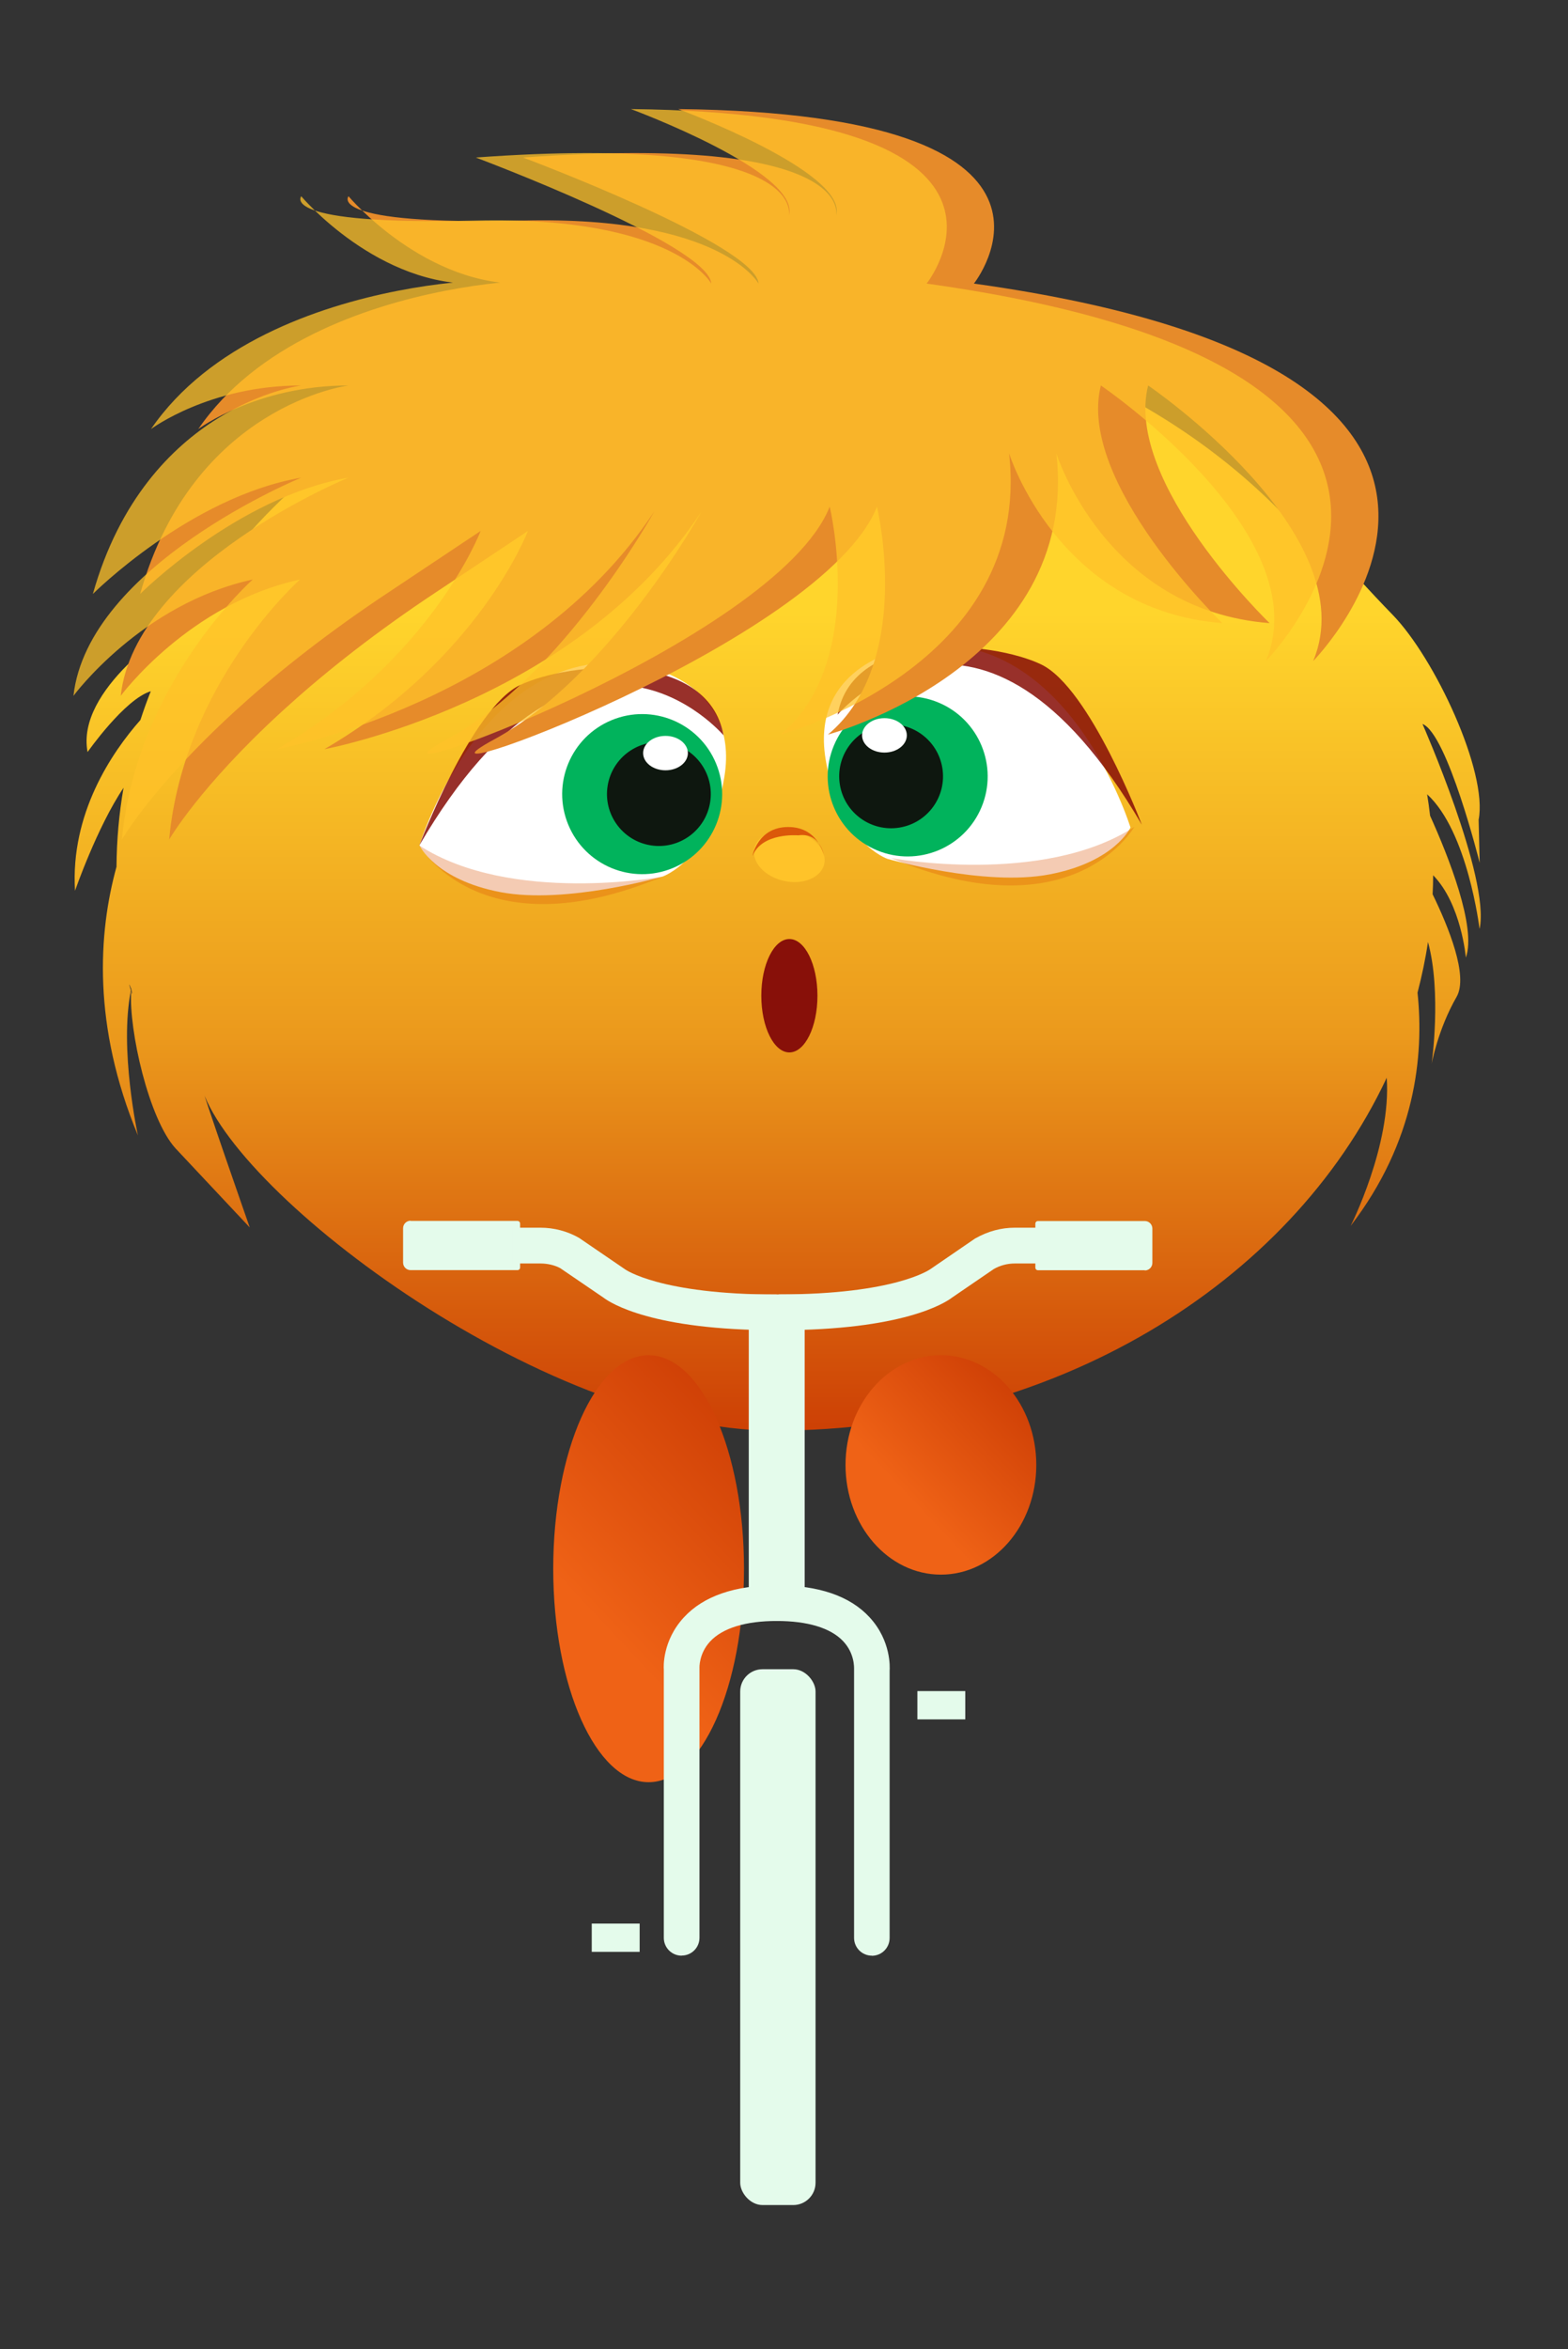 <?xml version="1.0" encoding="UTF-8"?>
<svg id="Layer_1" data-name="Layer 1" xmlns="http://www.w3.org/2000/svg" xmlns:xlink="http://www.w3.org/1999/xlink" viewBox="0 0 148.6 222.51">
  <rect x="0" y="0" width="148.6" height="222.51" fill="#333333" stroke="none"/>
  <defs>
    <style>
      .cls-1 {
        fill: #01b35c;
      }

      .cls-1, .cls-2, .cls-3, .cls-4, .cls-5, .cls-6, .cls-7, .cls-8, .cls-9, .cls-10, .cls-11, .cls-12, .cls-13, .cls-14, .cls-15 {
        stroke-width: 0px;
      }

      .cls-2 {
        fill: #ffc129;
        opacity: .75;
      }

      .cls-3, .cls-8 {
        fill: #db580a;
      }

      .cls-4 {
        fill: #e68b2a;
      }

      .cls-5 {
        fill: url(#linear-gradient);
      }

      .cls-6 {
        fill: #e4fbeb;
      }

      .cls-7 {
        opacity: .86;
      }

      .cls-7, .cls-14 {
        fill: #881009;
      }

      .cls-8 {
        opacity: .31;
      }

      .cls-9 {
        fill: #ffc329;
      }

      .cls-10 {
        fill: url(#linear-gradient-4);
      }

      .cls-11 {
        fill: url(#linear-gradient-2);
      }

      .cls-12 {
        fill: url(#linear-gradient-3);
      }

      .cls-13 {
        fill: #fff;
      }

      .cls-15 {
        fill: #0e170f;
      }
    </style>
    <linearGradient id="linear-gradient" x1="12.43" y1="93.67" x2="12.43" y2="93.85" gradientUnits="userSpaceOnUse">
      <stop offset=".27" stop-color="#ffd52c"/>
      <stop offset=".65" stop-color="#eb991c"/>
      <stop offset="1" stop-color="#cd4005"/>
      <stop offset="1" stop-color="#cb3c04"/>
    </linearGradient>
    <linearGradient id="linear-gradient-2" x1="73.71" y1="29.38" x2="73.71" y2="135.49" xlink:href="#linear-gradient"/>
    <linearGradient id="linear-gradient-3" x1="56.39" y1="153.35" x2="75.17" y2="135.69" gradientUnits="userSpaceOnUse">
      <stop offset="0" stop-color="#ef6216"/>
      <stop offset="1" stop-color="#cb3c04"/>
    </linearGradient>
    <linearGradient id="linear-gradient-4" x1="85.97" y1="141.77" x2="97.84" y2="130.6" xlink:href="#linear-gradient-3"/>
  </defs>
  <g>
    <g>
      <path class="cls-5" d="M12.42,93.8s0,.03.01.05c0-.06,0-.12.01-.18,0,.04-.02.09-.03.13Z"/>
      <path class="cls-11" d="M140.23,87.94c.99-4.82-5.42-19.37-5.42-19.37,2.36.92,5.42,13.15,5.42,13.15l-.1-4.08c.89-4.5-4.14-15.3-8.16-19.42-4.02-4.12-11.05-12.13-11.05-12.13,0,0,.12.83.34,2.27-11.45-11.59-28.62-18.97-47.82-18.97-24.36,0-45.46,11.87-55.74,29.17-1.42.88-10.53,6.75-9.4,12.67,0,0,3.51-5.01,5.99-5.76-.36.9-.68,1.8-.98,2.72-2.72,3.08-6.65,8.87-6.2,16.18,0,0,2.08-6.01,4.6-9.76-.43,2.45-.65,4.95-.67,7.49-1.72,6.24-2.3,15.01,2.03,25.44,0,0-1.79-8.19-.66-13.73-.13-.41-.28-.96.03-.13.17.68.09.49-.01.18-.23,3.73,1.67,12.1,4.19,14.89l7.05,7.51s-4.53-12.93-4.73-13.93c1.94,9.85,32.18,33.17,54.49,33.17,26.31,0,48.81-13.84,57.99-33.42.45,6.4-3.42,14.03-3.42,14.03,6.14-7.99,6.97-16.12,6.34-22.09.41-1.58.75-3.18.99-4.8,1.31,4.76.35,11.53.35,11.53,0,0,.59-3.25,2.36-6.33,1.14-1.97-.76-6.62-2.27-9.72.03-.6.05-1.2.05-1.8,2.67,2.72,3.1,7.8,3.1,7.8,1.03-2.87-1.66-9.61-3.39-13.44-.08-.68-.17-1.36-.28-2.03,3.86,3.53,4.96,12.71,4.96,12.71Z"/>
    </g>
    <ellipse class="cls-12" cx="61.47" cy="148.58" rx="9.04" ry="20.22"/>
    <ellipse class="cls-10" cx="89.17" cy="138.75" rx="9.04" ry="10.39"/>
    <g>
      <path class="cls-13" d="M39.75,80.07s6.05-19.72,20.98-17.05c0,0,9.4,1.43,7.92,10.55-1.28,7.89-5.85,9.45-5.85,9.45,0,0-9.16,2.66-15.36,1.48-6.2-1.18-7.68-4.43-7.68-4.43Z"/>
      <circle class="cls-1" cx="60.86" cy="75.21" r="7.58" transform="translate(-24.15 29.02) rotate(-22.5)"/>
      <circle class="cls-15" cx="62.44" cy="75.21" r="4.92" transform="translate(-21.8 124.79) rotate(-80.78)"/>
      <ellipse class="cls-13" cx="63.07" cy="71.33" rx="2.12" ry="1.63"/>
    </g>
    <g>
      <path class="cls-13" d="M107.14,78.39s-6.05-19.72-20.98-17.05c0,0-9.4,1.43-7.92,10.55,1.28,7.89,5.85,9.45,5.85,9.45,0,0,9.16,2.66,15.36,1.48,6.2-1.18,7.68-4.43,7.68-4.43Z"/>
      <circle class="cls-1" cx="86.02" cy="73.53" r="7.58" transform="translate(-14.83 124.87) rotate(-67.5)"/>
      <circle class="cls-15" cx="84.45" cy="73.53" r="4.92" transform="translate(-10.69 14.48) rotate(-9.22)"/>
      <ellipse class="cls-13" cx="83.82" cy="69.65" rx="2.12" ry="1.63"/>
    </g>
    <ellipse class="cls-9" cx="74.81" cy="81.09" rx="2.4" ry="3.39" transform="translate(-20.68 136.36) rotate(-77.37)"/>
    <path class="cls-3" d="M78.09,81.09s-.28-2.27-2.45-1.97c0,0-3.45-.3-4.33,1.97,0,0,.48-2.76,3.39-2.76s3.39,2.76,3.39,2.76Z"/>
    <ellipse class="cls-14" cx="74.81" cy="94.31" rx="2.66" ry="5.37"/>
    <path class="cls-8" d="M62.79,83.03s-14.36,2.68-23.05-2.95c0,0,5.76,10.19,23.05,2.95Z"/>
    <path class="cls-8" d="M84.45,81.27s14.36,2.68,23.05-2.95c0,0-5.76,10.19-23.05,2.95Z"/>
    <path class="cls-7" d="M68.57,69.65s-13.45-15.91-28.83,10.42c0,0,4.92-12.97,9.54-15.18s17.8-3.43,19.29,4.76Z"/>
    <path class="cls-7" d="M79.38,67.69s13.45-15.91,28.83,10.42c0,0-4.92-12.97-9.54-15.18-4.62-2.22-17.8-3.43-19.29,4.76Z"/>
    <path class="cls-4" d="M92.29,26.87s12.86-16.08-28.02-16.54c0,0,16.16,5.97,14.97,10.1,0,0,2.03-7.81-29.67-5.51,0,0,22.06,8.25,22.32,11.94,0,0-3.49-6.43-22.32-5.97-18.83.46-16.54-2.3-16.54-2.3,0,0,7.35,8.73,16.99,8.27,9.65-.46-20.21-2.3-31.23,13.78,0,0,5.51-4.13,14.24-4.13,0,0-14.7,1.84-19.75,19.75,0,0,9.19-9.19,19.75-11.02,0,0-20.21,8.27-21.59,20.67,0,0,6.43-8.73,16.99-11.02,0,0-11.02,9.76-12.4,24.63,0,0,2.88-5.01,10.78-12.22,3.48-3.18,7.94-6.78,13.57-10.58l9.65-6.43s-4.59,12.11-19.29,20.67c0,0,23.76-4.36,35.74-22.51,0,0-8.64,15.62-19.66,21.59-11.02,5.97,31.23-9.19,36.29-22.05,0,0,3.56,14.7-4.65,21.59,0,0,23.94-6.43,21.65-26.64,0,0,4.64,14.87,20.21,16.08,0,0-13.83-13.32-11.51-22.51,0,0,20.69,14.08,15.64,26.1,0,0,27.1-27.48-32.15-35.75Z"/>
    <path class="cls-2" d="M87.81,26.87s12.86-16.08-28.02-16.54c0,0,16.16,5.97,14.97,10.1,0,0,2.03-7.81-29.67-5.51,0,0,22.06,8.25,22.32,11.94,0,0-3.49-6.43-22.32-5.97-18.83.46-16.54-2.3-16.54-2.3,0,0,7.35,8.73,16.99,8.27,9.65-.46-20.21-2.3-31.23,13.78,0,0,5.51-4.13,14.24-4.13,0,0-14.7,1.84-19.75,19.75,0,0,9.19-9.19,19.75-11.02,0,0-20.21,8.27-21.59,20.67,0,0,6.43-8.73,16.99-11.02,0,0-11.02,9.76-12.4,24.63,0,0,2.88-5.01,10.78-12.22,3.48-3.18,7.94-6.78,13.57-10.58l9.65-6.43s-4.59,12.11-19.29,20.67c0,0,23.76-4.36,35.74-22.51,0,0-8.64,15.62-19.66,21.59-11.02,5.97,31.23-9.19,36.29-22.05,0,0,3.56,14.7-4.65,21.59,0,0,23.94-6.43,21.65-26.64,0,0,4.64,14.87,20.21,16.08,0,0-13.83-13.32-11.51-22.51,0,0,20.69,14.08,15.64,26.1,0,0,27.1-27.48-32.15-35.75Z"/>
  </g>
  <path class="cls-6" d="M38.91,115.64h10.13c.14,0,.25.11.25.25v4.16c0,.14-.11.25-.25.25h-10.13c-.39,0-.71-.32-.71-.71v-3.26c0-.39.32-.71.71-.71Z"/>
  <path class="cls-6" d="M73.61,125.99c-11.74,0-15.72-2.55-16.44-3.1l-4.08-2.78c-.48-.26-1.16-.44-1.86-.44h-2.66v-3.39h2.66c1.27,0,2.53.33,3.64.96l4.38,2.99h0s3.29,2.38,14.35,2.38v3.39Z"/>
  <path class="cls-6" d="M98.82,115.64h10.13c.14,0,.25.11.25.25v4.16c0,.14-.11.25-.25.25h-10.13c-.39,0-.71-.32-.71-.71v-3.26c0-.39.32-.71.71-.71Z" transform="translate(207.32 235.95) rotate(-180)"/>
  <path class="cls-6" d="M73.8,125.99v-3.39c11.07,0,14.35-2.38,14.38-2.4l4.22-2.89c1.23-.7,2.49-1.03,3.77-1.03h2.66v3.39h-2.66c-.69,0-1.38.18-1.98.52l-3.95,2.7c-.71.54-4.69,3.1-16.44,3.1Z"/>
  <rect class="cls-6" x="70.96" y="122.6" width="5.3" height="28.74"/>
  <rect class="cls-6" x="56.08" y="182.19" width="4.54" height="2.68"/>
  <rect class="cls-6" x="86.94" y="160.17" width="4.54" height="2.68"/>
  <rect class="cls-6" x="70.15" y="158.1" width="7.14" height="50.75" rx="2.11" ry="2.11"/>
  <path class="cls-6" d="M64.6,185.23c-.94,0-1.69-.76-1.69-1.69v-25.43c-.02-.15-.16-2.7,1.91-4.93,1.86-2.01,4.82-3.03,8.8-3.03.94,0,1.69.76,1.69,1.69s-.76,1.69-1.69,1.69c-2.96,0-5.14.67-6.32,1.94-1.07,1.15-1.01,2.49-1.01,2.5v25.56c0,.94-.75,1.69-1.69,1.69Z"/>
  <path class="cls-6" d="M82.63,185.23c-.94,0-1.69-.76-1.69-1.69v-25.43c0-.17.06-1.52-1.05-2.68-1.18-1.24-3.35-1.9-6.28-1.9-.94,0-1.69-.76-1.69-1.69s.76-1.69,1.69-1.69c3.98,0,6.95,1.02,8.8,3.03,2.06,2.23,1.92,4.78,1.9,5.07v25.3c0,.94-.75,1.69-1.69,1.69Z"/>
</svg>